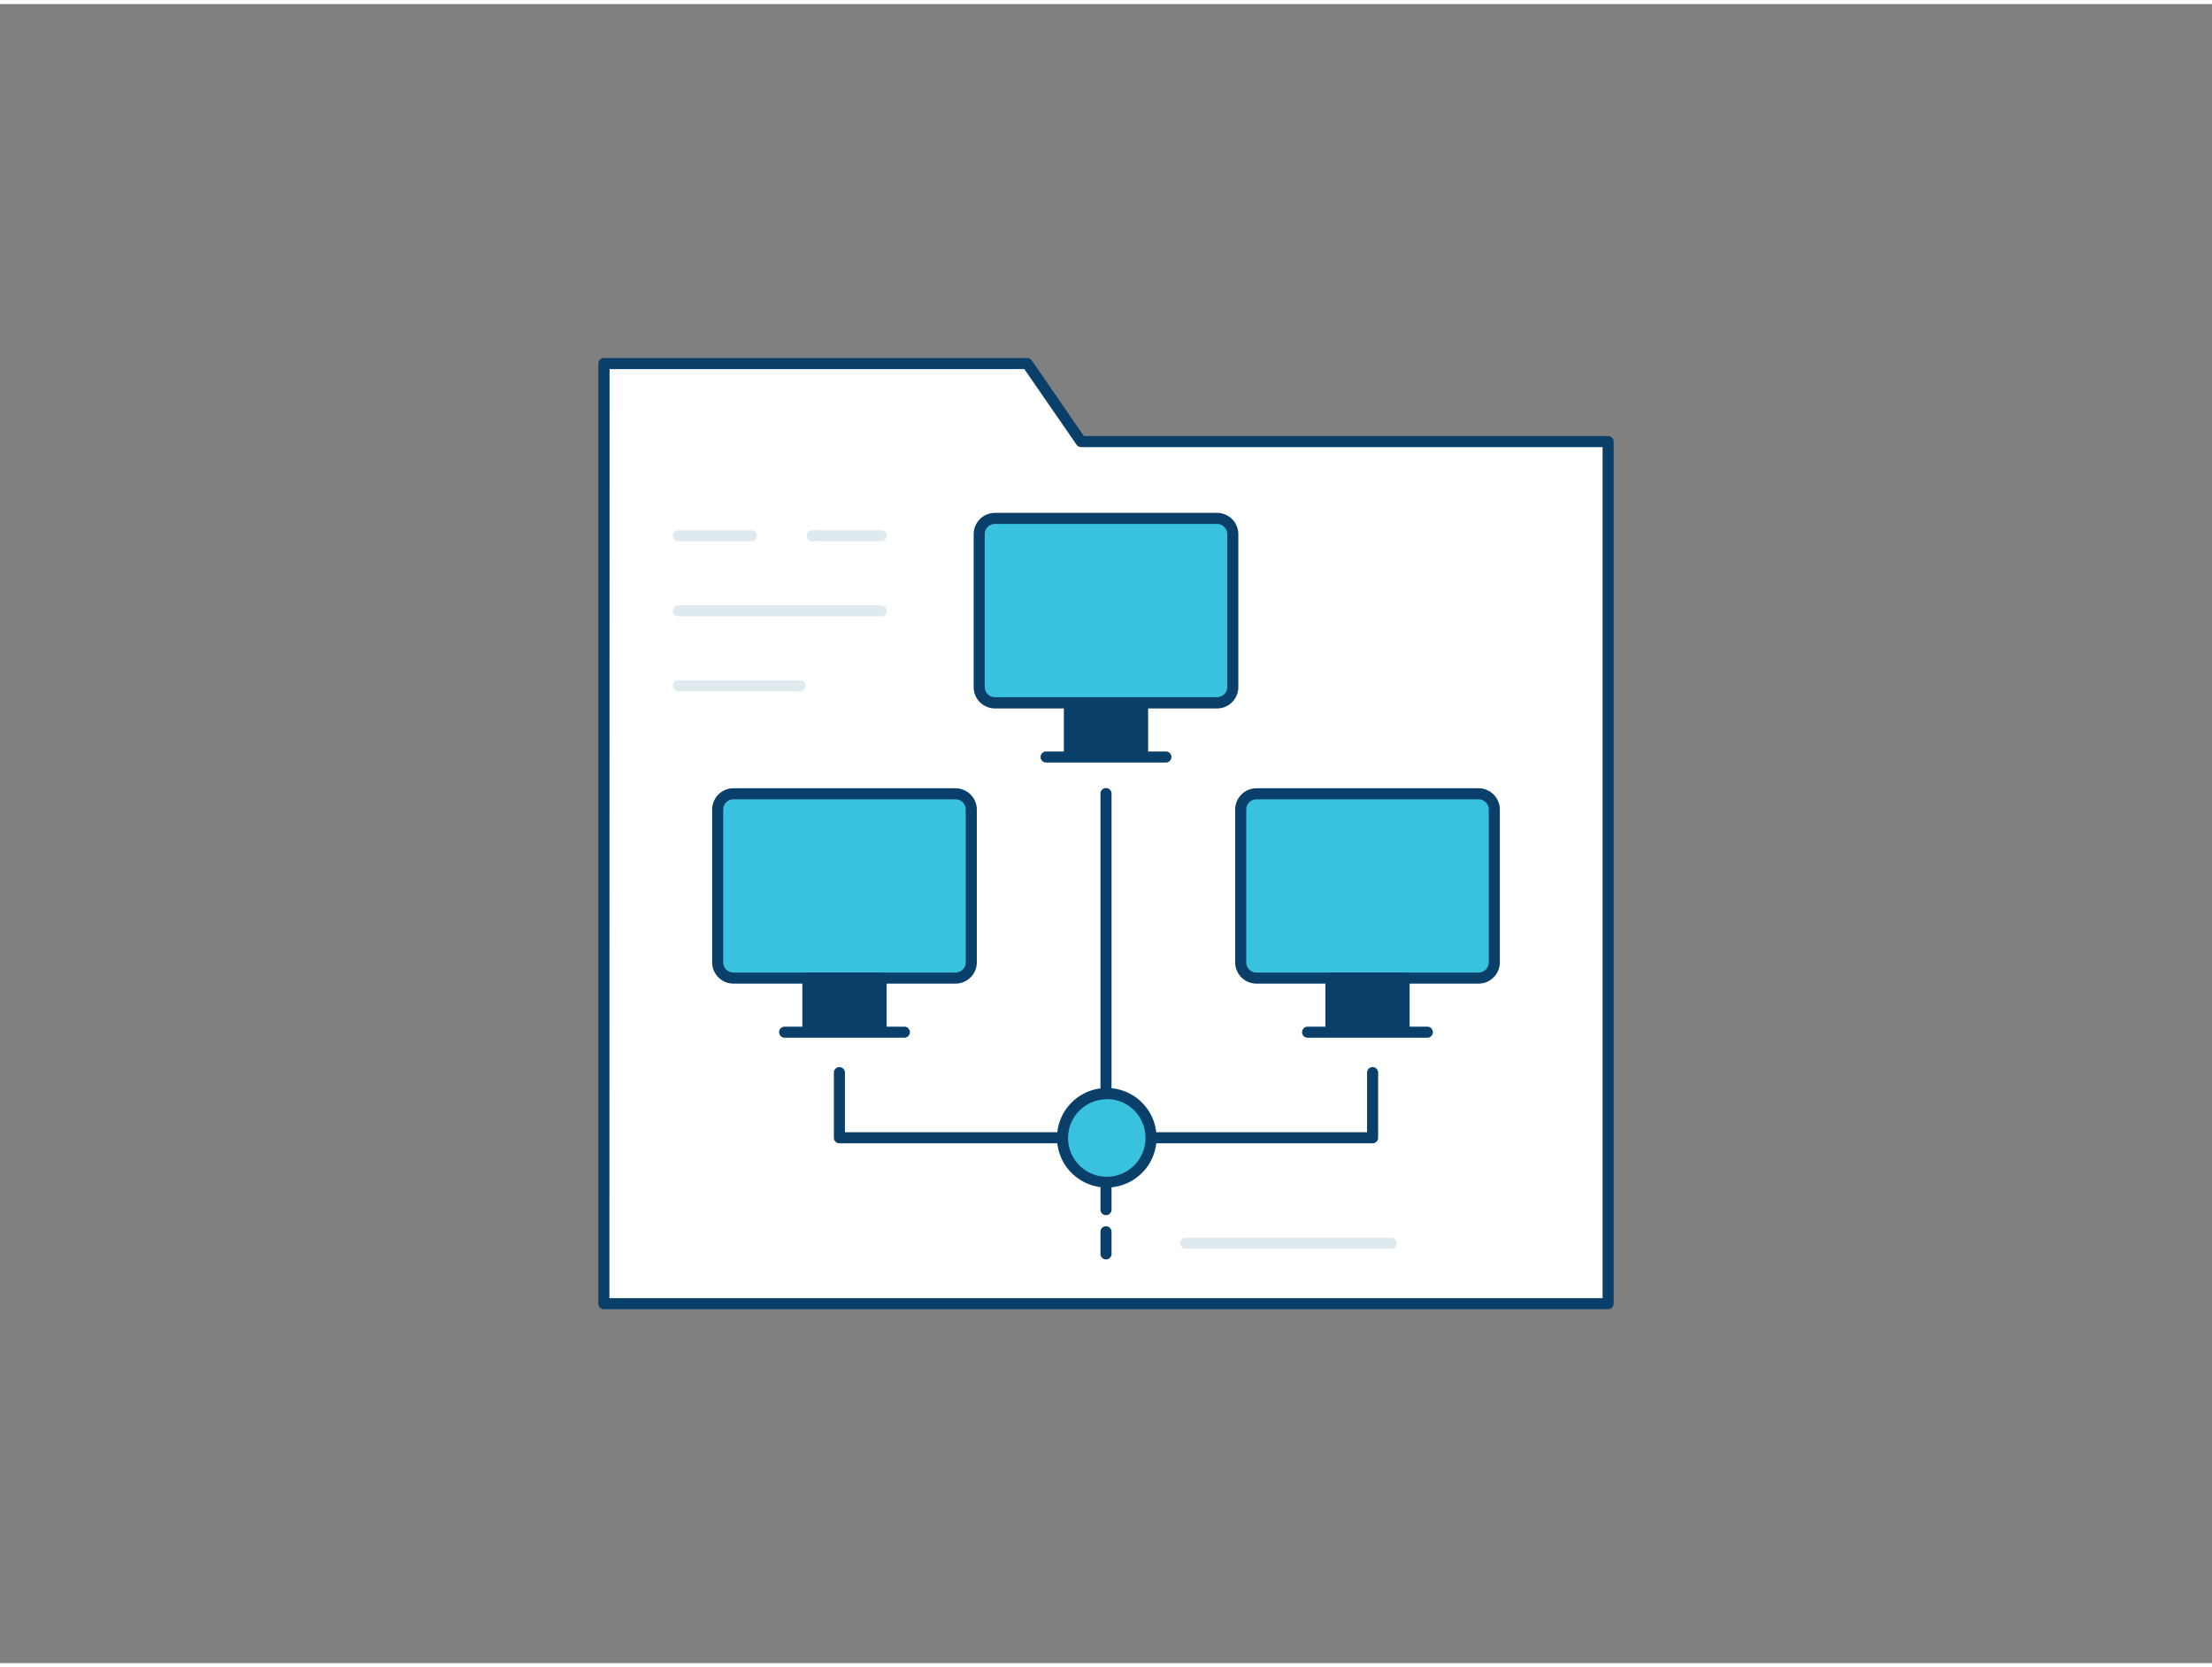 <svg xmlns="http://www.w3.org/2000/svg" viewBox="0 0 400 300" width="406" height="306" class="illustration styles_illustrationTablet__1DWOa"><rect x="0" y="0" width="400" height="300" fill="#808080" stroke="none"/><g id="_483_data_organization_outline" data-name="#483_data_organization_outline"><polygon points="195.5 79.11 185.76 65.02 109.2 65.02 109.2 79.11 109.2 234.98 290.8 234.98 290.8 79.11 195.5 79.11" fill="#fff"></polygon><path d="M290.8,236H109.2a1,1,0,0,1-1-1V65a1,1,0,0,1,1-1h76.56a1,1,0,0,1,.82.43L196,78.11H290.8a1,1,0,0,1,1,1V235A1,1,0,0,1,290.8,236Zm-180.6-2H289.8V80.11H195.5a1,1,0,0,1-.83-.44L185.23,66h-75Z" fill="#093f68"></path><rect x="177.07" y="93.04" width="45.86" height="33.33" rx="2.86" fill="#39c1e0"></rect><path d="M220.08,127.37H179.92a3.86,3.86,0,0,1-3.85-3.86V95.9A3.86,3.86,0,0,1,179.92,92h40.16a3.86,3.86,0,0,1,3.85,3.86v27.61A3.86,3.86,0,0,1,220.08,127.37ZM179.92,94a1.86,1.86,0,0,0-1.85,1.86v27.61a1.85,1.85,0,0,0,1.85,1.86h40.16a1.85,1.85,0,0,0,1.85-1.86V95.9A1.86,1.86,0,0,0,220.08,94Z" fill="#093f68"></path><rect x="193.38" y="126.37" width="13.25" height="9.4" fill="#093f68"></rect><path d="M206.62,136.77H193.38a1,1,0,0,1-1-1v-9.4a1,1,0,0,1,1-1h13.24a1,1,0,0,1,1,1v9.4A1,1,0,0,1,206.62,136.77Zm-12.24-2h11.24v-7.4H194.38Z" fill="#093f68"></path><path d="M210.83,137.15H189.17a1,1,0,0,1,0-2h21.66a1,1,0,0,1,0,2Z" fill="#093f68"></path><rect x="129.78" y="142.8" width="45.86" height="33.33" rx="2.86" fill="#39c1e0"></rect><path d="M172.79,177.13H132.64a3.86,3.86,0,0,1-3.86-3.86V145.66a3.86,3.86,0,0,1,3.86-3.86h40.15a3.86,3.86,0,0,1,3.85,3.86v27.61A3.86,3.86,0,0,1,172.79,177.13ZM132.64,143.8a1.86,1.86,0,0,0-1.86,1.86v27.61a1.86,1.86,0,0,0,1.86,1.86h40.15a1.85,1.85,0,0,0,1.85-1.86V145.66a1.85,1.85,0,0,0-1.85-1.86Z" fill="#093f68"></path><rect x="146.09" y="176.13" width="13.25" height="9.4" fill="#093f68"></rect><path d="M159.33,186.53H146.09a1,1,0,0,1-1-1v-9.4a1,1,0,0,1,1-1h13.24a1,1,0,0,1,1,1v9.4A1,1,0,0,1,159.33,186.53Zm-12.24-2h11.24v-7.4H147.09Z" fill="#093f68"></path><path d="M163.54,186.91H141.89a1,1,0,0,1,0-2h21.65a1,1,0,0,1,0,2Z" fill="#093f68"></path><rect x="224.36" y="142.8" width="45.86" height="33.33" rx="2.86" fill="#39c1e0"></rect><path d="M267.36,177.13H227.21a3.86,3.86,0,0,1-3.85-3.86V145.66a3.86,3.86,0,0,1,3.85-3.86h40.15a3.86,3.86,0,0,1,3.86,3.86v27.61A3.86,3.86,0,0,1,267.36,177.13ZM227.21,143.8a1.85,1.85,0,0,0-1.85,1.86v27.61a1.85,1.85,0,0,0,1.85,1.86h40.15a1.86,1.86,0,0,0,1.86-1.86V145.66a1.86,1.86,0,0,0-1.86-1.86Z" fill="#093f68"></path><rect x="240.67" y="176.13" width="13.25" height="9.4" fill="#093f68"></rect><path d="M253.91,186.53H240.67a1,1,0,0,1-1-1v-9.4a1,1,0,0,1,1-1h13.24a1,1,0,0,1,1,1v9.4A1,1,0,0,1,253.91,186.53Zm-12.24-2h11.24v-7.4H241.67Z" fill="#093f68"></path><path d="M258.11,186.91H236.46a1,1,0,0,1,0-2h21.65a1,1,0,0,1,0,2Z" fill="#093f68"></path><path d="M200,208.76a1,1,0,0,1-1-1v-65a1,1,0,0,1,2,0v65A1,1,0,0,1,200,208.76Z" fill="#093f68"></path><path d="M248.21,206H151.79a1,1,0,0,1-1-1V193.22a1,1,0,0,1,2,0V204h94.42V193.22a1,1,0,0,1,2,0V205A1,1,0,0,1,248.21,206Z" fill="#093f68"></path><circle cx="200.14" cy="205" r="7.98" fill="#39c1e0"></circle><path d="M200.14,214a9,9,0,1,1,9-9A9,9,0,0,1,200.14,214Zm0-15.95a7,7,0,1,0,7,7A7,7,0,0,0,200.14,198Z" fill="#093f68"></path><path d="M200,227a1,1,0,0,1-1-1v-4a1,1,0,0,1,2,0v4A1,1,0,0,1,200,227Zm0-8a1,1,0,0,1-1-1v-4a1,1,0,0,1,2,0v4A1,1,0,0,1,200,219Z" fill="#093f68"></path><path d="M251.58,225.08H214.44a1,1,0,0,1,0-2h37.14a1,1,0,0,1,0,2Z" fill="#dfeaef"></path><path d="M159.33,97.14H146.87a1,1,0,0,1,0-2h12.46a1,1,0,0,1,0,2Z" fill="#dfeaef"></path><path d="M135.88,97.14H122.69a1,1,0,0,1,0-2h13.19a1,1,0,0,1,0,2Z" fill="#dfeaef"></path><path d="M159.33,110.71H122.69a1,1,0,0,1,0-2h36.64a1,1,0,0,1,0,2Z" fill="#dfeaef"></path><path d="M144.68,124.27h-22a1,1,0,0,1,0-2h22a1,1,0,0,1,0,2Z" fill="#dfeaef"></path></g></svg>
